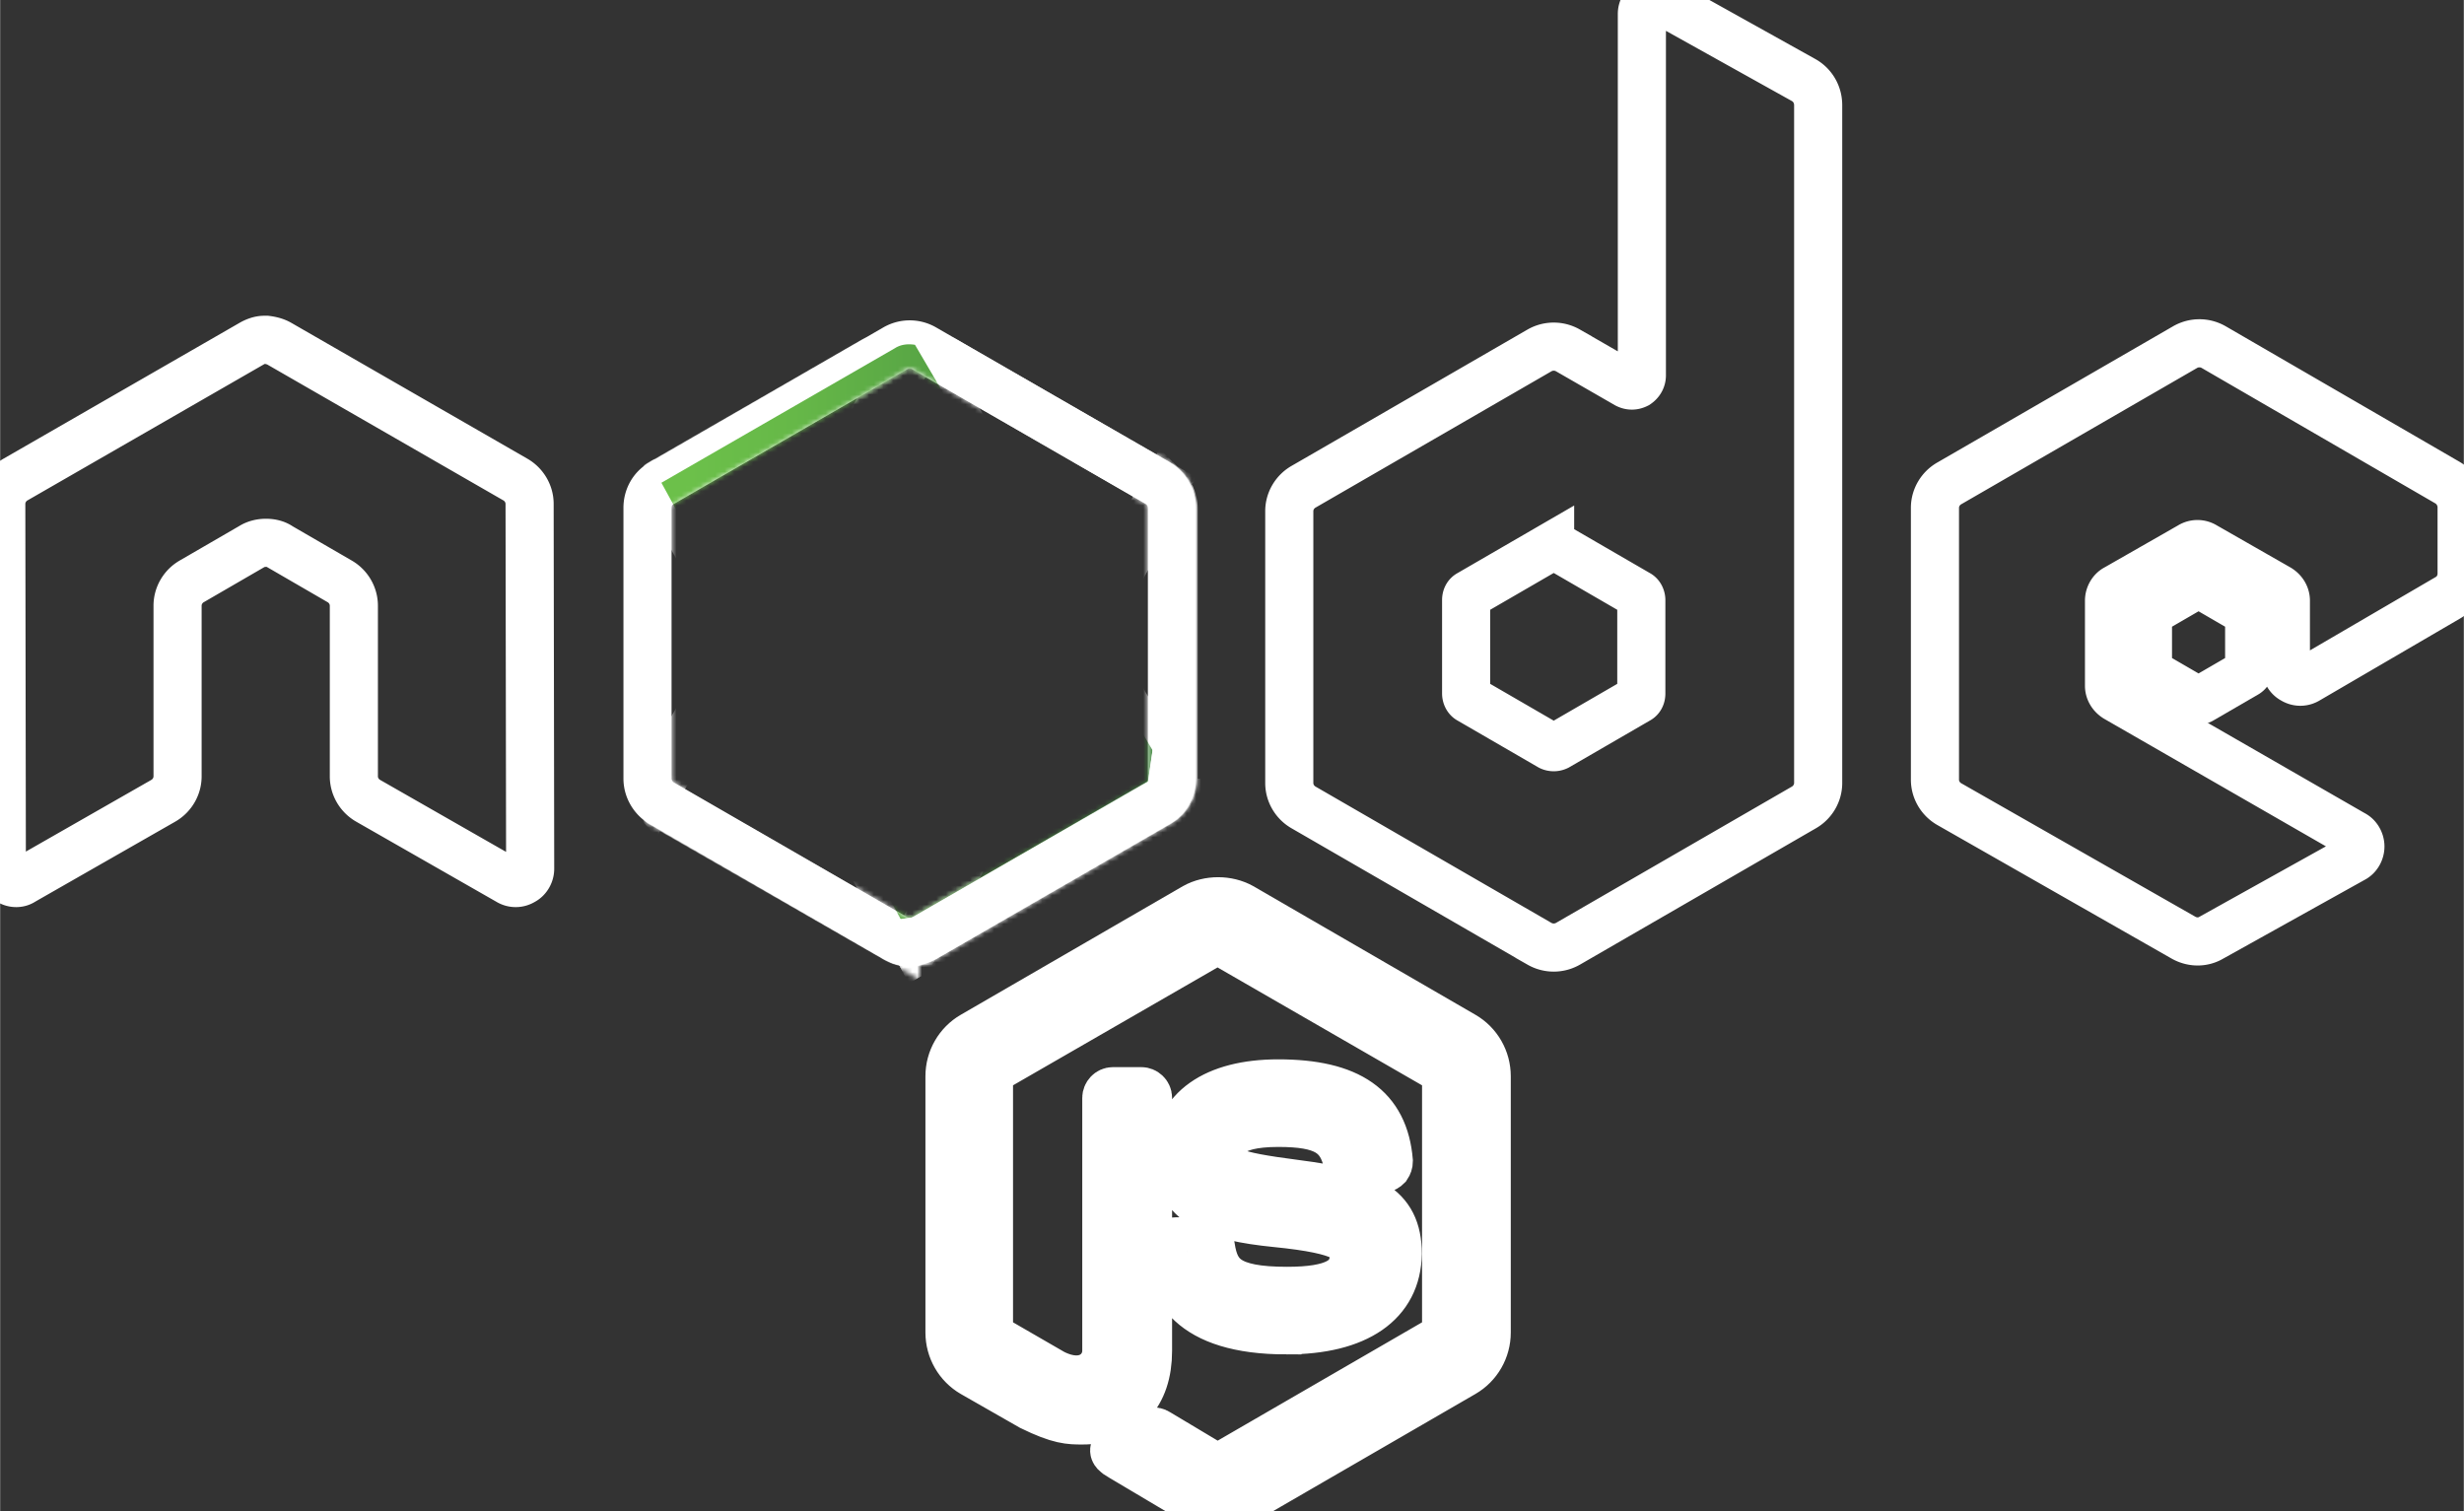 <svg width="2500" height="1533" viewBox="0 0 512 314" xmlns="http://www.w3.org/2000/svg" xmlns:xlink="http://www.w3.org/1999/xlink" preserveAspectRatio="xMidYMid">
<rect x="0" y="0" width="512" height="314" fill="#333333" stroke="none"/>
<defs><linearGradient x1="68.188%" y1="17.487%" x2="27.823%" y2="89.755%" id="b">
<stop stop-color="#41873F" offset="0%"/><stop stop-color="#418B3D" offset="32.88%"/>
<stop stop-color="#419637" offset="63.52%"/><stop stop-color="#3FA92D" offset="93.19%"/>
<stop  stop-color="#3FAE2A" offset="100%"/></linearGradient>
<path style="fill:none; stroke: #ffffff; stroke-width: 10px;" id="a" d="M57.903 1.85a5.957 5.957 0 0 0-5.894 0L3.352 29.933c-1.85 1.04-2.89 3.005-2.89 5.085v56.286c0 2.08 1.156 4.045 2.89 5.085l48.657 28.085a5.957 5.957 0 0 0 5.894 0l48.658-28.085c1.849-1.04 2.89-3.005 2.89-5.085V35.019c0-2.08-1.157-4.045-2.89-5.085L57.903 1.85z"/>
<linearGradient x1="43.277%" y1="55.169%" x2="159.245%" y2="-18.306%" id="d">
<stop stop-color="#41873F" offset="13.76%"/><stop stop-color="#54A044" offset="40.32%"/><stop stop-color="#66B848" offset="71.36%"/>
<stop stop-color="#6CC04A" offset="90.81%"/>
</linearGradient>
<linearGradient x1="-4413.77%" y1="13.43%" x2="5327.93%" y2="13.43%" id="e">
<stop stop-color="#6CC04A" offset="9.192%"/>
<stop stop-color="#66B848" offset="28.64%"/>
<stop stop-color="#54A044" offset="59.68%"/>
<stop stop-color="#41873F" offset="86.24%"/>
</linearGradient>
<linearGradient x1="-4.389%" y1="49.997%" x2="101.499%" y2="49.997%" id="f">
<stop stop-color="#6CC04A" offset="9.192%"/>
<stop stop-color="#66B848" offset="28.64%"/>
<stop stop-color="#54A044" offset="59.68%"/>
<stop stop-color="#41873F" offset="86.24%"/>
</linearGradient>
<linearGradient x1="-9713.77%" y1="36.21%" x2="27.93%" y2="36.21%" id="g">
<stop stop-color="#6CC04A" offset="9.192%"/><stop stop-color="#66B848" offset="28.64%"/>
<stop stop-color="#54A044" offset="59.68%"/><stop stop-color="#41873F" offset="86.24%"/>
</linearGradient>
<linearGradient x1="-103.861%" y1="50.275%" x2="100.797%" y2="50.275%" id="h">
<stop stop-color="#6CC04A" offset="9.192%"/>
<stop stop-color="#66B848" offset="28.64%"/>
<stop stop-color="#54A044" offset="59.68%"/>
<stop stop-color="#41873F" offset="86.24%"/>
</linearGradient>
<linearGradient x1="130.613%" y1="-211.069%" x2="4.393%" y2="201.605%" id="i">
<stop stop-color="#41873F" offset="0%"/>
<stop stop-color="#418B3D" offset="32.88%"/>
<stop stop-color="#419637" offset="63.52%"/>
<stop stop-color="#3FA92D" offset="93.19%"/>
<stop stop-color="#3FAE2A" offset="100%"/>
</linearGradient>
</defs>
<g fill="none">
<path style="fill:none; stroke: #ffffff; stroke-width: 10px;" d="M253.11 313.094c-1.733 0-3.351-.462-4.854-1.271l-15.371-9.13c-2.312-1.272-1.156-1.734-.462-1.965 3.12-1.04 3.698-1.272 6.934-3.12.347-.232.81-.116 1.156.115l11.789 7.05c.462.231 1.04.231 1.386 0l46.115-26.698c.462-.231.694-.694.694-1.271v-53.28c0-.579-.232-1.04-.694-1.272l-46.115-26.582c-.462-.232-1.04-.232-1.386 0l-46.115 26.582c-.462.231-.694.809-.694 1.271v53.28c0 .463.232 1.04.694 1.272l12.598 7.281c6.819 3.467 11.095-.578 11.095-4.623v-52.587c0-.693.578-1.387 1.387-1.387h5.894c.694 0 1.387.578 1.387 1.387v52.587c0 9.13-4.97 14.447-13.638 14.447-2.658 0-4.738 0-10.633-2.89l-12.135-6.934c-3.005-1.733-4.854-4.97-4.854-8.437v-53.28c0-3.467 1.849-6.704 4.854-8.437l46.114-26.698c2.89-1.618 6.82-1.618 9.709 0l46.114 26.698c3.005 1.733 4.855 4.97 4.855 8.437v53.28c0 3.467-1.85 6.704-4.855 8.437l-46.114 26.698c-1.503.694-3.236 1.04-4.854 1.04zm14.216-36.637c-20.225 0-24.386-9.246-24.386-17.105 0-.694.578-1.387 1.387-1.387h6.01c.693 0 1.271.462 1.271 1.156.925 6.125 3.583 9.13 15.834 9.13 9.708 0 13.87-2.196 13.87-7.397 0-3.005-1.157-5.2-16.297-6.703-12.598-1.272-20.457-4.045-20.457-14.1 0-9.362 7.86-14.91 21.035-14.91 14.793 0 22.075 5.086 23 16.18 0 .348-.116.694-.347 1.041-.232.231-.578.462-.925.462h-6.01c-.578 0-1.156-.462-1.271-1.04-1.387-6.356-4.97-8.437-14.447-8.437-10.633 0-11.905 3.699-11.905 6.472 0 3.352 1.503 4.392 15.834 6.241 14.216 1.85 20.92 4.508 20.92 14.447-.116 10.171-8.437 15.95-23.116 15.95z" fill="#539E43"/>
<path style="fill:none; stroke: #ffffff; stroke-width: 10px;" d="M110.028 104.712c0-2.08-1.156-4.046-3.005-5.086l-49.004-28.2c-.81-.463-1.734-.694-2.658-.81h-.463c-.924 0-1.849.347-2.658.81l-49.004 28.2c-1.85 1.04-3.005 3.005-3.005 5.086l.116 75.817c0 1.04.578 2.08 1.502 2.543.925.578 2.08.578 2.89 0l29.125-16.643c1.849-1.04 3.005-3.005 3.005-5.085v-35.482c0-2.08 1.155-4.045 3.005-5.085l12.366-7.166c.925-.578 1.965-.81 3.005-.81 1.04 0 2.08.232 2.89.81l12.366 7.166c1.85 1.04 3.005 3.004 3.005 5.085v35.482c0 2.08 1.156 4.045 3.005 5.085l29.125 16.643c.925.578 2.08.578 3.005 0 .925-.463 1.503-1.503 1.503-2.543l-.116-75.817zM345.571.347c-.924-.463-2.08-.463-2.89 0-.924.578-1.502 1.502-1.502 2.542v75.125c0 .693-.346 1.386-1.04 1.849-.693.346-1.387.346-2.08 0l-12.251-7.05a5.957 5.957 0 0 0-5.895 0l-49.004 28.316c-1.849 1.04-3.005 3.005-3.005 5.085v56.516c0 2.08 1.156 4.046 3.005 5.086l49.004 28.316a5.957 5.957 0 0 0 5.895 0l49.004-28.316c1.849-1.04 3.005-3.005 3.005-5.086V21.844c0-2.196-1.156-4.16-3.005-5.201L345.572.347zm-4.507 143.776c0 .578-.231 1.04-.694 1.271l-16.758 9.708a1.714 1.714 0 0 1-1.503 0l-16.758-9.708c-.463-.231-.694-.809-.694-1.271v-19.417c0-.578.231-1.04.694-1.271l16.758-9.709a1.714 1.714 0 0 1 1.503 0l16.758 9.709c.463.23.694.809.694 1.271v19.417zM508.648 124.244c1.85-1.04 2.89-3.005 2.89-5.086v-13.753c0-2.08-1.156-4.045-2.89-5.085l-48.657-28.2a5.957 5.957 0 0 0-5.894 0l-49.004 28.315c-1.85 1.04-3.005 3.005-3.005 5.086v56.516c0 2.08 1.155 4.045 3.005 5.085l48.657 27.738c1.85 1.04 4.045 1.04 5.779 0L489 178.45c.925-.463 1.503-1.503 1.503-2.543 0-1.04-.578-2.08-1.503-2.543l-49.235-28.316c-.924-.577-1.502-1.502-1.502-2.542v-17.683c0-1.04.578-2.08 1.502-2.543l15.372-8.784a2.821 2.821 0 0 1 3.005 0l15.371 8.784c.925.578 1.503 1.502 1.503 2.543v13.869c0 1.04.578 2.08 1.502 2.542.925.578 2.08.578 3.005 0l29.125-16.99z" fill="#333"/>
<path style="fill:none; stroke: #ffffff; stroke-width: 10px;" d="M456.293 121.586a1.05 1.05 0 0 1 1.155 0l9.362 5.432c.347.23.578.577.578 1.04v10.864c0 .462-.231.809-.578 1.04l-9.362 5.432a1.05 1.05 0 0 1-1.155 0l-9.362-5.432c-.347-.231-.578-.578-.578-1.04v-10.864c0-.463.231-.81.578-1.04l9.362-5.432z" fill="#539E43"/>
<g transform="translate(134.068 70.501)">
<mask id="c" fill="#fff">
<use xlink:href="#a"/></mask>
<use fill="url(#b)" xlink:href="#a"/><g mask="url(#c)">
<path style="fill:none; stroke: #ffffff; stroke-width: 10px;" d="M51.893 1.85L3.121 29.933C1.27 30.974 0 32.94 0 35.02v56.286c0 1.387.578 2.658 1.502 3.698L56.285 1.156c-1.387-.231-3.005-.116-4.392.693zM56.632 125.053c.462-.116.925-.347 1.387-.578l48.773-28.085c1.85-1.04 3.005-3.005 3.005-5.085V35.019c0-1.502-.694-3.005-1.734-4.045l-51.43 94.079z"/>
<path style="fill:none; stroke: #ffffff; stroke-width: 10px;" d="M106.676 29.934L57.788 1.85a8.025 8.025 0 0 0-1.503-.578L1.502 95.12a6.082 6.082 0 0 0 1.619 1.387l48.888 28.085c1.387.809 3.005 1.04 4.507.577l51.432-94.078c-.347-.462-.81-.81-1.272-1.156z" fill="url(#d)"/>
</g><g mask="url(#c)">
<path style="fill:none; stroke: #ffffff; stroke-width: 10px;" d="M109.797 91.305V35.019c0-2.08-1.271-4.045-3.12-5.085L57.786 1.85a5.106 5.106 0 0 0-1.848-.693l53.511 91.42c.231-.347.347-.809.347-1.271zM3.12 29.934C1.272 30.974 0 32.94 0 35.02v56.286c0 2.08 1.387 4.045 3.12 5.085l48.889 28.085c1.156.693 2.427.925 3.814.693L3.467 29.818l-.346.116z"/>
<path fill="url(#e)" fill-rule="evenodd" d="M50.391.809l-.693.347h.924l-.231-.347z" transform="translate(0 -9.246)"/><path d="M106.792 105.636c1.387-.809 2.427-2.196 2.89-3.698L56.053 10.402c-1.387-.231-2.89-.116-4.16.693L3.351 39.065l52.355 95.465a8.057 8.057 0 0 0 2.196-.693l48.889-28.2z" fill="url(#f)" fill-rule="evenodd" transform="translate(0 -9.246)"/>
<path fill="url(#g)" fill-rule="evenodd" d="M111.3 104.712l-.347-.578v.809l.346-.231z" transform="translate(0 -9.246)"/>
<path style="fill:none; stroke: #ffffff; stroke-width: 10px;" d="M106.792 105.636l-48.773 28.085a6.973 6.973 0 0 1-2.196.693l.925 1.734 54.089-31.32v-.694l-1.387-2.312c-.231 1.618-1.271 3.005-2.658 3.814z" fill="url(#h)" fill-rule="evenodd" transform="translate(0 -9.246)"/>
<path style="fill:none; stroke: #ffffff; stroke-width: 10px;" d="M106.792 105.636l-48.773 28.085a6.973 6.973 0 0 1-2.196.693l.925 1.734 54.089-31.32v-.694l-1.387-2.312c-.231 1.618-1.271 3.005-2.658 3.814z" fill="url(#i)" fill-rule="evenodd" transform="translate(0 -9.246)"/></g></g></g></svg>